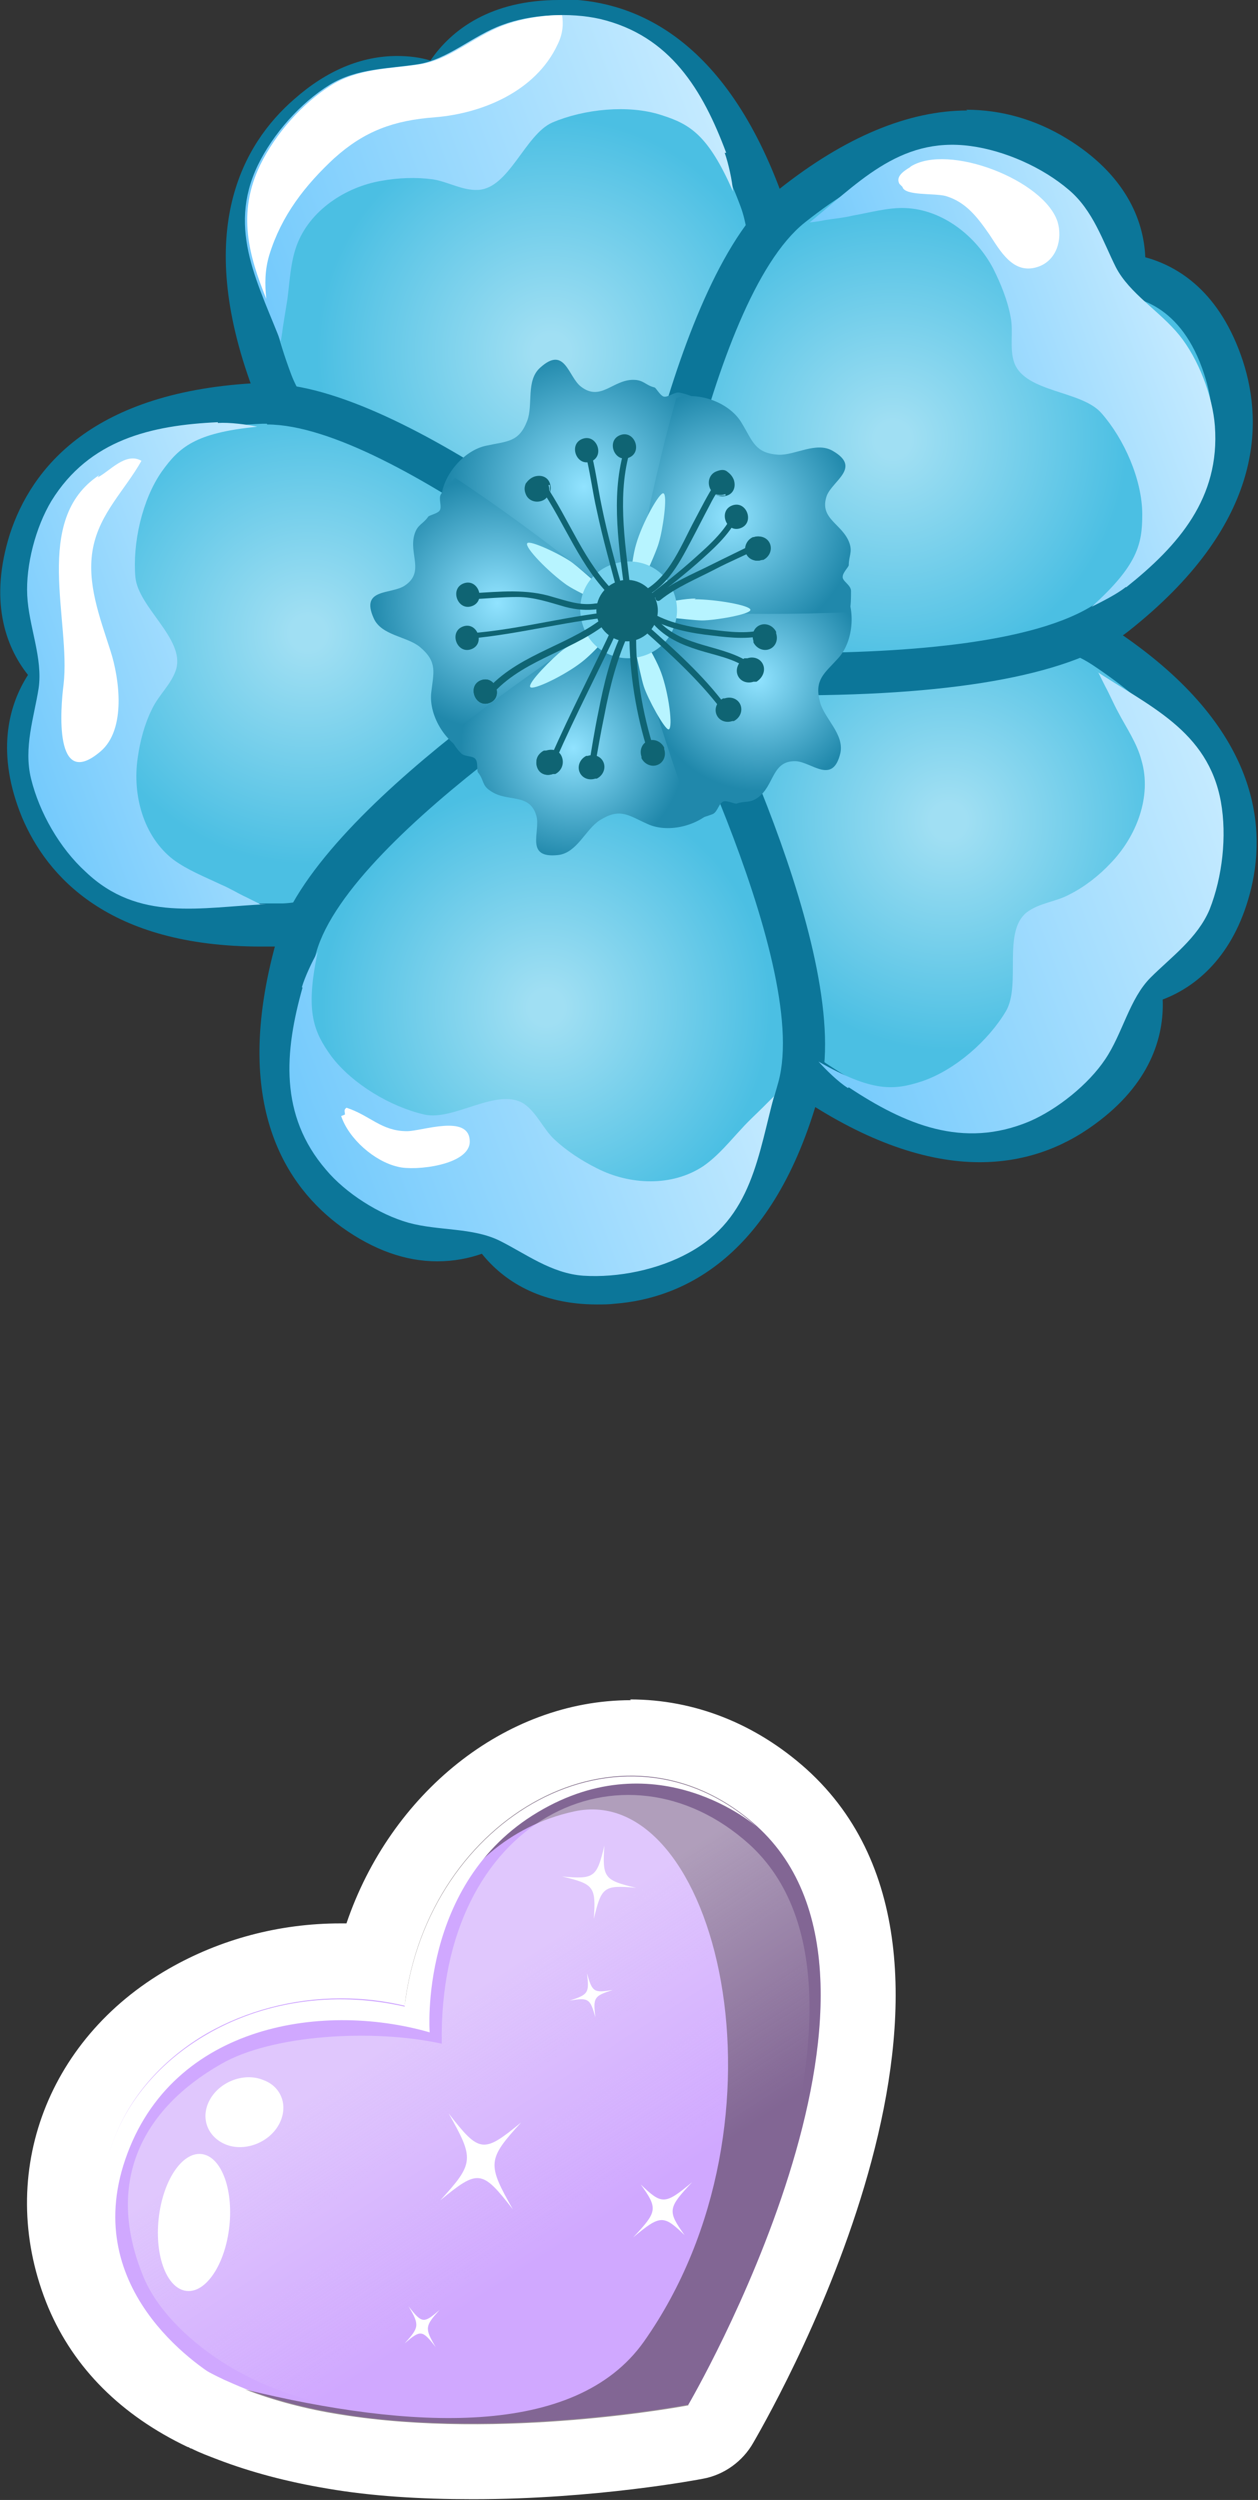 <?xml version="1.0" encoding="UTF-8"?>
<svg xmlns="http://www.w3.org/2000/svg" xmlns:xlink="http://www.w3.org/1999/xlink" viewBox="0 0 16.63 33.04">
  <rect x="0" y="0" width="16.63" height="33.04" fill="#333333" stroke="none"/>
  <defs>
    <style>
      .cls-1 {
        fill: url(#radial-gradient-7);
      }

      .cls-2 {
        fill: url(#radial-gradient-6);
      }

      .cls-3 {
        fill: url(#radial-gradient-5);
      }

      .cls-4 {
        fill: url(#radial-gradient-4);
      }

      .cls-5 {
        fill: url(#radial-gradient-9);
      }

      .cls-6 {
        fill: url(#radial-gradient-8);
      }

      .cls-7 {
        fill: url(#radial-gradient-3);
      }

      .cls-8 {
        fill: url(#radial-gradient-2);
      }

      .cls-9 {
        fill: url(#linear-gradient-5);
      }

      .cls-10 {
        fill: url(#linear-gradient-4);
      }

      .cls-11 {
        fill: url(#linear-gradient-3);
      }

      .cls-12 {
        fill: url(#linear-gradient-2);
      }

      .cls-13, .cls-14 {
        fill: #fff;
      }

      .cls-13, .cls-15, .cls-16, .cls-17 {
        mix-blend-mode: overlay;
      }

      .cls-18 {
        fill: url(#radial-gradient);
      }

      .cls-19 {
        fill: url(#linear-gradient);
      }

      .cls-20 {
        fill: #74d1ed;
      }

      .cls-21 {
        isolation: isolate;
      }

      .cls-22 {
        fill: #d0a8ff;
      }

      .cls-23 {
        fill: url(#radial-gradient-10);
      }

      .cls-24 {
        fill: #0f6473;
      }

      .cls-15 {
        fill: #2b1d1d;
        opacity: .47;
      }

      .cls-25 {
        fill: #0c7699;
      }

      .cls-26 {
        fill: #b7f4ff;
      }

      .cls-17 {
        fill: url(#linear-gradient-6);
        opacity: .38;
      }
    </style>
    <radialGradient id="radial-gradient" cx="-198.69" cy="-28.35" fx="-198.69" fy="-28.35" r="3.93" gradientTransform="translate(195.69 -64.52) rotate(-28.28)" gradientUnits="userSpaceOnUse">
      <stop offset=".06" stop-color="#a0dff3"/>
      <stop offset=".79" stop-color="#4bbfe3"/>
    </radialGradient>
    <radialGradient id="radial-gradient-2" cx="-203.28" cy="-26.6" fx="-203.28" fy="-26.6" r="3.87" xlink:href="#radial-gradient"/>
    <radialGradient id="radial-gradient-3" cx="-197" cy="-20.4" fx="-197" fy="-20.4" r="3.85" xlink:href="#radial-gradient"/>
    <radialGradient id="radial-gradient-4" cx="-195.26" cy="-25.19" fx="-195.26" fy="-25.19" r="3.93" xlink:href="#radial-gradient"/>
    <radialGradient id="radial-gradient-5" cx="-202.85" cy="-20.75" fx="-202.85" fy="-20.75" r="3.77" xlink:href="#radial-gradient"/>
    <radialGradient id="radial-gradient-6" cx="-83.93" cy="93.79" fx="-83.93" fy="93.79" r="1.77" gradientTransform="translate(53.57 -110.78) rotate(-20.46)" gradientUnits="userSpaceOnUse">
      <stop offset="0" stop-color="#91e3ff"/>
      <stop offset="1" stop-color="#2088ab"/>
    </radialGradient>
    <radialGradient id="radial-gradient-7" cx="-85.54" cy="94.83" fx="-85.54" fy="94.83" r="1.68" xlink:href="#radial-gradient-6"/>
    <radialGradient id="radial-gradient-8" cx="-85.27" cy="96.98" fx="-85.27" fy="96.98" r="1.48" xlink:href="#radial-gradient-6"/>
    <radialGradient id="radial-gradient-9" cx="-82.66" cy="96.98" fx="-82.66" fy="96.98" r="1.47" xlink:href="#radial-gradient-6"/>
    <radialGradient id="radial-gradient-10" cx="-82.27" cy="94.84" fx="-82.27" fy="94.84" r="1.7" xlink:href="#radial-gradient-6"/>
    <linearGradient id="linear-gradient" x1="-87.04" y1="89.23" x2="-80.63" y2="89.23" gradientTransform="translate(53.57 -110.78) rotate(-20.46)" gradientUnits="userSpaceOnUse">
      <stop offset="0" stop-color="#74cafc"/>
      <stop offset="1" stop-color="#c4eaff"/>
    </linearGradient>
    <linearGradient id="linear-gradient-2" x1="-92.16" y1="94.28" x2="-87.72" y2="94.28" xlink:href="#linear-gradient"/>
    <linearGradient id="linear-gradient-3" x1="-90.41" y1="101.05" x2="-84.35" y2="101.05" xlink:href="#linear-gradient"/>
    <linearGradient id="linear-gradient-4" x1="-83.68" y1="101.05" x2="-77.49" y2="101.05" xlink:href="#linear-gradient"/>
    <linearGradient id="linear-gradient-5" x1="-80" y1="94.38" x2="-75.77" y2="94.38" xlink:href="#linear-gradient"/>
    <linearGradient id="linear-gradient-6" x1="-385.84" y1="262.75" x2="-386.88" y2="270" gradientTransform="translate(123.38 -425.82) rotate(-41.05)" gradientUnits="userSpaceOnUse">
      <stop offset=".16" stop-color="#fafafa"/>
      <stop offset=".64" stop-color="#fafafa" stop-opacity="0"/>
    </linearGradient>
  </defs>
  <g class="cls-21">
    <g id="Layer_2" data-name="Layer 2">
      <g id="Layer_1-2" data-name="Layer 1">
        <g>
          <g>
            <g>
              <path class="cls-18" d="M8.59,8.86s-.09,0-.12-.03c-.17-.09-4.26-2.14-4.87-3.79-.58-1.54-.42-2.76.47-3.52.38-.33.78-.5,1.18-.5.23,0,.42.05.57.12.19-.41.65-.86,1.58-.87.82,0,1.94.41,2.66,2.36.61,1.65-1.13,5.87-1.2,6.05-.03.07-.09.13-.16.15-.03.01-.06.02-.1.02Z"/>
              <path class="cls-25" d="M7.4.56c.62,0,1.67.24,2.39,2.17.58,1.57-1.2,5.85-1.2,5.85,0,0-4.15-2.07-4.74-3.63-.73-1.94-.08-2.81.39-3.21.38-.33.72-.43,1-.43.45,0,.73.27.73.27,0,0,.08-1.01,1.41-1.02h0M7.4,0h-.01c-.9,0-1.42.39-1.7.8-.13-.04-.28-.06-.44-.06-.47,0-.93.19-1.36.57-.68.59-1.33,1.73-.55,3.83.64,1.72,4.57,3.72,5.01,3.94.08.04.16.06.25.06.07,0,.13-.01.19-.04.14-.05.26-.17.32-.31.19-.46,1.85-4.53,1.21-6.26-.78-2.1-2.01-2.54-2.91-2.54h0Z"/>
            </g>
            <g>
              <path class="cls-8" d="M3.45,12.23c-1.48,0-2.48-.53-2.91-1.54-.35-.85-.12-1.45.18-1.79-.33-.31-.61-.89-.33-1.76.36-1.11,1.42-1.73,3.06-1.8h0c1.85,0,5.24,2.89,5.38,3.01.06.05.09.12.1.2,0,.08-.03.15-.08.21-.14.14-3.35,3.39-5.11,3.47-.1,0-.2,0-.3,0Z"/>
              <path class="cls-25" d="M3.53,5.61c1.69,0,5.13,2.95,5.13,2.95,0,0-3.25,3.31-4.92,3.38-.1,0-.2,0-.29,0-1.84,0-2.42-.83-2.65-1.37-.51-1.23.39-1.7.39-1.7,0,0-.94-.39-.53-1.66.19-.58.74-1.52,2.81-1.61.02,0,.04,0,.06,0M3.53,5.06h-.08c-2.24.1-3.04,1.14-3.32,2-.27.86-.07,1.47.24,1.86-.27.42-.42,1.05-.08,1.88.33.78,1.14,1.71,3.16,1.71.1,0,.2,0,.31,0,1.84-.08,4.94-3.19,5.29-3.55.11-.11.17-.26.16-.41,0-.15-.08-.3-.19-.4-.37-.32-3.65-3.08-5.5-3.08h0Z"/>
            </g>
            <g>
              <path class="cls-7" d="M12.96,15.08c-.66,0-1.39-.26-2.18-.79-1.47-.97-2.54-5.42-2.58-5.6-.02-.08,0-.15.04-.22s.11-.11.19-.12c.07-.01,1.83-.3,3.51-.3,1.28,0,2.15.16,2.66.5,1.38.91,1.96,1.99,1.69,3.13-.23.96-.81,1.25-1.2,1.33.09.45-.02,1.08-.77,1.63-.4.3-.86.45-1.36.45h0Z"/>
              <path class="cls-25" d="M11.93,8.33c1.01,0,1.98.11,2.5.45,1.73,1.14,1.72,2.23,1.57,2.83-.25,1.05-.96,1.15-1.22,1.15-.06,0-.09,0-.09,0,0,0,.53.87-.54,1.65-.25.19-.64.39-1.19.39-.52,0-1.19-.18-2.03-.74-1.39-.92-2.47-5.44-2.47-5.44,0,0,1.78-.3,3.46-.3M11.93,7.77c-1.71,0-3.48.29-3.56.31-.15.03-.29.11-.37.24-.09.13-.11.29-.08.44.12.48,1.17,4.75,2.7,5.77.83.55,1.62.83,2.33.83.56,0,1.07-.17,1.52-.5.73-.53.92-1.15.9-1.65.5-.19.97-.64,1.17-1.47.21-.88.06-2.18-1.81-3.42-.56-.37-1.48-.55-2.81-.55h0Z"/>
            </g>
            <g>
              <path class="cls-4" d="M10.5,8.91c-1.03,0-1.83-.06-1.86-.07-.08,0-.15-.04-.2-.1-.05-.06-.07-.14-.06-.21.03-.19.72-4.71,2.09-5.8.82-.65,1.59-.98,2.31-.98.42,0,.82.11,1.18.34.79.48.95,1.1.9,1.56.38.05.99.28,1.31,1.23.37,1.11-.12,2.23-1.42,3.26-.66.53-2.1.79-4.27.79h0Z"/>
              <path class="cls-25" d="M12.79,2.02c.46,0,.8.15,1.04.3,1.14.69.68,1.6.68,1.6,0,0,.07-.02.19-.02.31,0,.92.12,1.22,1.05.19.58.3,1.67-1.33,2.95-.76.61-2.65.73-4.1.73-1.03,0-1.84-.06-1.84-.06,0,0,.68-4.59,1.99-5.63.88-.7,1.59-.92,2.14-.92M12.79,1.46h0c-.78,0-1.62.35-2.49,1.04-1.44,1.14-2.12,5.49-2.2,5.98-.02.15.02.31.11.43.1.12.24.2.39.21.03,0,.84.07,1.88.07,2.23,0,3.73-.29,4.44-.85,1.76-1.39,1.79-2.71,1.51-3.57-.3-.91-.85-1.25-1.29-1.37-.02-.5-.27-1.1-1.04-1.57-.41-.25-.86-.38-1.33-.38h0Z"/>
            </g>
            <g>
              <path class="cls-3" d="M7.89,16.96c-.78,0-1.22-.38-1.42-.74-.17.09-.4.18-.68.18h0c-.36,0-.73-.13-1.1-.4-.95-.68-1.21-1.88-.77-3.47.47-1.7,4.37-4.09,4.53-4.19.04-.03.09-.04.15-.04.02,0,.05,0,.07.01.07.02.14.07.17.14.09.17,2.19,4.23,1.72,5.93-.44,1.59-1.29,2.48-2.45,2.58-.08,0-.15,0-.22,0Z"/>
              <path class="cls-25" d="M8.59,8.58s2.14,4.11,1.7,5.72c-.55,2-1.59,2.32-2.2,2.37-.07,0-.13,0-.2,0-1.15,0-1.3-.9-1.3-.9,0,0-.29.34-.81.34-.26,0-.57-.09-.94-.35-.5-.36-1.22-1.17-.66-3.17.45-1.61,4.41-4.03,4.41-4.03M8.59,8.02c-.1,0-.2.03-.29.08-.42.26-4.16,2.58-4.65,4.35-.6,2.16.14,3.24.87,3.77.42.3.84.45,1.26.45.22,0,.42-.04.59-.1.28.35.76.67,1.52.67.08,0,.16,0,.24-.01.9-.07,2.1-.62,2.7-2.78.49-1.77-1.51-5.69-1.74-6.13-.07-.14-.2-.24-.35-.28-.05-.01-.1-.02-.15-.02h0Z"/>
            </g>
            <g>
              <path class="cls-2" d="M9.25,5.29c-.08-.05-.17-.08-.26-.1-.07-.02-.16.07-.22.05-.05-.02-.1-.12-.12-.12-.12-.03-.14-.1-.28-.1-.27,0-.43.29-.69.09-.17-.13-.21-.55-.54-.25-.19.17-.09.49-.17.7-.11.29-.27.27-.54.33-.3.06-.59.4-.6.72,1.22.82,2.47,1.44,2.47,1.44,0,0,.55-1.31.93-2.75Z"/>
              <path class="cls-1" d="M6.01,6.32c-.07.07-.13.14-.18.21-.04.06.02.17-.02.22-.03.04-.14.06-.15.08-.07.1-.14.1-.18.23-.08.26.14.5-.13.68-.18.12-.59.03-.41.43.1.23.44.24.61.38.24.2.18.34.15.61-.03.31.2.68.5.79,1.16-.91,2.13-1.9,2.13-1.9,0,0-1.08-.92-2.32-1.74Z"/>
              <path class="cls-6" d="M5.94,9.72c.04.09.09.17.15.23.05.06.17.03.2.09.03.04.01.15.03.17.08.1.05.17.16.24.22.16.52.02.61.33.06.21-.16.57.29.52.25-.03.36-.34.55-.46.27-.17.38-.06.63.05.28.13.71.02.91-.24-.51-1.38-1.15-2.61-1.15-2.61,0,0-1.21.74-2.37,1.67Z"/>
              <path class="cls-5" d="M9.15,10.83c.1-.01.19-.04.27-.07.07-.03.08-.15.15-.17.05-.01.15.04.17.03.11-.04.17,0,.28-.08.22-.16.18-.49.5-.48.21.01.49.32.59-.11.05-.25-.21-.45-.27-.67-.08-.3.06-.38.24-.58.21-.23.24-.67.06-.94-1.47.06-2.84.29-2.84.29,0,0,.33,1.38.86,2.77Z"/>
              <path class="cls-23" d="M11.23,8.09c.02-.09.02-.19.02-.28,0-.08-.12-.13-.11-.19,0-.05.08-.13.08-.15,0-.12.05-.17.01-.29-.09-.26-.41-.32-.3-.63.08-.2.46-.37.08-.59-.22-.13-.5.06-.72.05-.31-.02-.34-.18-.48-.41-.15-.27-.56-.43-.87-.34-.4,1.42-.61,2.79-.61,2.79,0,0,1.41.11,2.9.04Z"/>
            </g>
            <path class="cls-26" d="M9.2,7.91c-.28,0-.84.16-.89.18.02-.05.36-.76.4-.92.05-.16.12-.63.06-.65-.05-.02-.28.39-.36.67-.08.26-.1.82-.11.9,0,0,0,0,0,0-.1-.1-.61-.56-.73-.65-.13-.1-.57-.31-.6-.26-.04.05.28.38.52.55.21.14.67.32.8.37-.12.07-.73.4-.85.49-.13.1-.47.44-.43.49.03.05.45-.15.68-.33.21-.16.54-.57.61-.65,0,0,0,0,0,0,.02.09.16.82.21.97.05.16.28.58.33.57.06-.02,0-.48-.1-.75-.09-.25-.39-.71-.44-.78,0,0,.01,0,.01,0,0,0,0,0-.02-.01,0,0,0,0,0,0,0,0,0,0,0,0,0,0,0,0,0,0,0,0,0,0,0,0,0,0,0,0,0,0,0,0,0,0,0,0,.06,0,.84.1.99.1.17,0,.64-.08.64-.14,0-.06-.46-.14-.74-.14Z"/>
            <path class="cls-20" d="M8.91,7.84c.12.33-.04.7-.38.82s-.7-.04-.82-.38.04-.7.38-.82.7.04.82.38Z"/>
            <path class="cls-24" d="M8.67,7.93c.08.21-.03.44-.24.52s-.44-.03-.52-.24.03-.44.24-.52.44.03.52.24Z"/>
            <path class="cls-24" d="M8.25,7.91v-.02s-.07-.06-.11-.05-.06.06-.05.1v.02s.07.06.11.05.06-.06.05-.1h0Z"/>
            <path class="cls-24" d="M8.15,7.85c-.43-.41-.62-.98-.95-1.46-.03-.04-.09,0-.06.05.33.48.53,1.06.96,1.47.04.04.09-.03.05-.06h0Z"/>
            <path class="cls-24" d="M8.25,7.86c-.11-.4-.22-.79-.3-1.19-.05-.24-.08-.5-.15-.74-.01-.05-.09-.02-.07.03.07.26.1.53.16.79.08.38.19.76.29,1.14.01.05.09.02.08-.03h0Z"/>
            <path class="cls-24" d="M8.33,7.75c-.07-.6-.18-1.27.02-1.86.02-.05-.06-.08-.07-.03-.21.6-.11,1.28-.03,1.9,0,.05.09.04.08,0h0Z"/>
            <path class="cls-24" d="M8.4,7.94c.39-.13.56-.46.74-.8.08-.15.16-.31.24-.46.04-.08.08-.15.13-.22.02-.03.09-.1.06-.11.05.02.08-.06.03-.07-.07-.03-.13.09-.16.13-.09.14-.17.3-.25.45-.21.39-.37.86-.82,1.01-.05.02-.02.09.03.07h0Z"/>
            <path class="cls-24" d="M8.72,7.93s.02-.09-.03-.07-.02.09.03.07h0Z"/>
            <path class="cls-24" d="M8.73,7.93c.21-.17.48-.28.73-.41.19-.1.39-.18.58-.28.02,0,.03-.03.02-.05h0s-.1-.02-.08.03h0s.02-.03.02-.05c-.2.1-.41.2-.61.3-.24.12-.51.23-.71.4-.04.03,0,.1.05.06h0Z"/>
            <path class="cls-24" d="M8.58,7.96c.24-.19.49-.38.72-.59.19-.17.41-.38.49-.63.02-.05-.06-.06-.08-.01-.08.25-.33.47-.52.64-.21.19-.43.36-.65.53-.04.03,0,.1.05.06h0Z"/>
            <path class="cls-24" d="M6.24,7.92c.2-.01.4-.03.6-.03.22,0,.42.07.63.13.15.04.29.05.44.03.06,0,.18,0,.23-.06.01-.01.01-.04,0-.06-.01,0-.02-.01-.04-.01-.05,0-.06.07-.01.08,0,0,0,0,0,0,0-.02,0-.04,0-.06-.03.03-.2.03-.25.04-.19.02-.35-.04-.53-.09-.35-.11-.7-.07-1.06-.05-.05,0-.04.08,0,.08h0Z"/>
            <path class="cls-24" d="M6.22,8.43s.02-.09-.03-.08-.02.09.03.08h0Z"/>
            <path class="cls-24" d="M6.21,8.44c.68-.06,1.34-.25,2.03-.3.03,0,.05-.05.02-.07-.03-.02-.04-.02-.07-.03-.05-.01-.06.07-.01.08l.04.02s.01-.05.02-.07c-.68.05-1.35.25-2.03.3-.05,0-.04.08,0,.08h0Z"/>
            <path class="cls-24" d="M6.53,9.15c.43-.46,1.1-.56,1.56-.97.04-.03,0-.1-.05-.07-.47.41-1.14.51-1.58.98-.04.04.03.09.06.05h0Z"/>
            <path class="cls-24" d="M8.17,8.3s.02-.09-.03-.07-.02.09.03.07h0Z"/>
            <path class="cls-24" d="M8.12,8.24c-.27.59-.58,1.17-.84,1.77-.02.05.05.08.07.03.26-.6.57-1.18.84-1.77.02-.05-.05-.08-.07-.03h0Z"/>
            <path class="cls-24" d="M8.24,8.33c-.17.33-.26.72-.33,1.08-.05.24-.09.49-.13.74,0,.05.07.06.08.01.04-.24.08-.47.13-.71.07-.37.17-.76.33-1.1.02-.05-.05-.08-.07-.03h0Z"/>
            <path class="cls-24" d="M8.32,8.37c0,.53.09,1.08.25,1.58.02.05.09.02.08-.03-.16-.5-.25-1.04-.24-1.56,0-.05-.08-.04-.08,0h0Z"/>
            <path class="cls-24" d="M8.51,8.33c.36.32.73.66,1.02,1.04.03.04.1,0,.06-.05-.29-.39-.67-.73-1.04-1.06-.04-.03-.09.03-.05.06h0Z"/>
            <path class="cls-24" d="M8.64,8.25c.16.18.37.27.59.34.22.07.47.11.66.25.04.03.09-.03.05-.06-.37-.27-.91-.21-1.24-.58-.03-.04-.1,0-.06.05h0Z"/>
            <path class="cls-24" d="M8.57,8.16c.25.15.57.21.85.24.24.03.53.06.76-.03.05-.02.02-.09-.03-.07-.23.09-.52.05-.76.02-.27-.03-.56-.09-.79-.23-.04-.03-.08.05-.03.07h0Z"/>
            <path class="cls-24" d="M7.81,6.1c.19-.07.08-.37-.11-.3s-.08.37.11.3h0Z"/>
            <path class="cls-24" d="M8.31,6.05c.19-.07.08-.37-.11-.3s-.08.37.11.3h0Z"/>
            <path class="cls-24" d="M7.27,6.41s0,0,0-.01c0,.01,0,.03,0,.04,0,0,0,0,0,0,0,.01,0,.03,0,.04,0,0,0,0,0,0,0,.01,0,.03-.01.04h0s-.01.02-.02.03c0,0,0,0,0,0-.01,0-.02.02-.03.03,0,0,0,0,0,0-.01,0-.03.01-.04.02,0,0,0,0,.01,0,.08-.03.12-.12.09-.21s-.12-.12-.21-.09c-.05.02-.08.05-.11.09-.02.05-.02.09,0,.14.03.08.12.12.21.09s.12-.12.09-.21h0Z"/>
            <path class="cls-24" d="M6.24,8.01c.19-.07.08-.37-.11-.3s-.08.37.11.3h0Z"/>
            <path class="cls-24" d="M6.23,8.58c.19-.07.08-.37-.11-.3s-.08.37.11.3h0Z"/>
            <path class="cls-24" d="M6.47,9.29c.19-.07.08-.37-.11-.3s-.08.37.11.3h0Z"/>
            <path class="cls-24" d="M6.47,9.29c.19-.07.08-.37-.11-.3s-.08.37.11.3h0Z"/>
            <path class="cls-24" d="M7.3,10.23c.19-.07.08-.37-.11-.3s-.08.37.11.3h0Z"/>
            <path class="cls-24" d="M7.19,9.93h0c-.08.03-.12.13-.09.21s.12.12.21.09h.03c.08-.04.12-.13.09-.22s-.12-.12-.21-.09h-.03c-.08.04-.12.13-.09.22s.12.12.21.09h0c.08-.03.12-.13.09-.21s-.12-.12-.21-.09h0Z"/>
            <path class="cls-24" d="M7.87,10.29h.02c.08-.04.12-.13.09-.21s-.12-.12-.21-.09h-.02c-.08.04-.12.13-.09.21s.12.12.21.09h0Z"/>
            <path class="cls-24" d="M8.78,9.9v-.02c-.04-.08-.13-.12-.21-.09s-.12.12-.09.21v.02c.04.08.13.12.21.09s.12-.12.09-.21h0Z"/>
            <path class="cls-24" d="M9.68,9.53h.02c.08-.04.12-.13.09-.21s-.12-.12-.21-.09h-.02c-.08.04-.12.13-.09.21s.12.12.21.09h0Z"/>
            <path class="cls-24" d="M9.96,9.01h.04c.08-.05.12-.14.09-.22s-.12-.12-.21-.09h-.04c-.08.05-.12.14-.09.22s.12.12.21.09h0Z"/>
            <path class="cls-24" d="M10.26,8.37v-.02c-.04-.08-.13-.12-.21-.09s-.12.12-.09.21v.02c.04.08.13.12.21.09s.12-.12.09-.21h0Z"/>
            <path class="cls-24" d="M10.07,7.4c.19-.07.08-.37-.11-.3s-.08.37.11.3h0Z"/>
            <path class="cls-24" d="M10.07,7.4h.02c.08-.04.12-.13.09-.21s-.12-.12-.21-.09h-.02c-.08.04-.12.13-.09.21s.12.12.21.09h0Z"/>
            <path class="cls-24" d="M9.79,6.98c.19-.07.08-.37-.11-.3s-.08.37.11.3h0Z"/>
            <path class="cls-24" d="M9.59,6.55s0,0,.01,0c-.01,0-.03,0-.04,0,0,0,0,0,0,0-.01,0-.03,0-.04,0,0,0,0,0,0,0-.01,0-.03,0-.04-.01,0,0,0,0,0,0-.01,0-.02-.01-.03-.02,0,0,0,0,0,0,0-.01-.02-.02-.03-.03,0,0,0,0,0,0,0-.01-.01-.03-.02-.04,0,0,0,0,0,.01.03.08.12.12.21.09s.12-.12.09-.21c-.02-.05-.05-.08-.09-.11s-.09-.02-.14,0c-.08.03-.12.12-.09.21s.12.12.21.09h0Z"/>
          </g>
          <path class="cls-19" d="M9.6,2.02c-.31-.83-.74-1.55-1.67-1.77-.4-.09-.92-.06-1.29.08-.39.14-.72.46-1.12.52-.38.06-.8.05-1.16.27-.39.24-.75.65-.95,1.06-.42.87.02,1.59.33,2.41l-.03-.07s.02-.11.03-.2c.02-.12.04-.25.06-.37.03-.23.04-.48.12-.7.17-.47.65-.78,1.12-.86.22-.04.46-.05.68-.02.2.03.39.15.6.14.41-.02.62-.73.98-.89.42-.18,1.01-.24,1.44-.1.38.12.62.26.95,1.01-.01-.14-.06-.37-.11-.51Z"/>
          <path class="cls-12" d="M2.88,5.58c-.88.04-1.7.23-2.2,1.04-.21.35-.34.85-.32,1.25.02.41.21.83.15,1.23-.06.38-.2.78-.1,1.19.11.45.38.92.72,1.23.7.67,1.52.47,2.39.43h-.08s-.1-.05-.18-.09c-.11-.05-.22-.12-.34-.17-.21-.1-.44-.19-.63-.33-.4-.31-.54-.86-.47-1.34.03-.22.09-.45.19-.65.09-.19.26-.33.32-.53.11-.4-.5-.81-.54-1.21-.04-.45.09-1.03.35-1.4.23-.32.44-.51,1.26-.59-.13-.03-.37-.06-.52-.05Z"/>
          <path class="cls-11" d="M4,13.05c-.24.85-.31,1.69.31,2.41.26.31.7.59,1.09.7.4.11.85.06,1.21.24.34.17.68.43,1.1.46.46.03.99-.08,1.39-.3.85-.46.92-1.3,1.15-2.14l-.02.07s-.08.08-.15.15c-.09.09-.18.17-.27.27-.16.17-.31.36-.51.5-.42.28-.98.25-1.41.03-.2-.1-.4-.23-.56-.38-.15-.14-.23-.35-.4-.47-.35-.23-.93.23-1.32.14-.44-.1-.95-.4-1.23-.77-.23-.32-.35-.58-.18-1.38-.07.12-.17.33-.21.47Z"/>
          <path class="cls-10" d="M11.22,14.37c.74.49,1.51.82,2.39.45.37-.16.78-.49,1-.82.23-.34.32-.8.6-1.08.27-.27.62-.52.78-.9.17-.43.23-.97.15-1.42-.17-.95-.96-1.27-1.68-1.75l.06.04s.05.1.09.18c.06.11.11.23.17.34.11.21.25.41.31.64.14.48-.07,1.01-.41,1.36-.15.16-.34.31-.54.41-.18.1-.4.11-.57.24-.32.26-.07.95-.27,1.3-.23.39-.67.78-1.11.93-.37.12-.65.15-1.37-.26.09.1.26.27.39.35Z"/>
          <path class="cls-9" d="M14.89,7.76c.69-.55,1.24-1.18,1.17-2.13-.03-.4-.22-.89-.47-1.2-.26-.32-.66-.55-.84-.9-.17-.34-.3-.75-.62-1.02-.35-.3-.85-.52-1.3-.58-.96-.13-1.51.52-2.19,1.06l.06-.05s.11-.01.2-.03c.12-.02.25-.03.37-.06.23-.04.47-.11.7-.1.5.02.94.38,1.16.8.1.2.19.42.23.64.04.2-.02.42.05.61.15.39.89.36,1.15.66.3.34.54.88.54,1.34,0,.39-.06.67-.67,1.22.12-.06.34-.17.45-.26Z"/>
          <path class="cls-14" d="M4.42,2.09c.4-.36.79-.5,1.33-.54.62-.05,1.33-.34,1.62-.96.07-.14.08-.27.06-.39-.27,0-.54.05-.76.13-.39.14-.72.46-1.12.52-.38.06-.8.05-1.16.27-.39.24-.75.65-.95,1.06-.31.64-.15,1.2.08,1.77-.02-.19-.02-.38.04-.58.16-.52.47-.92.87-1.29Z"/>
          <path class="cls-14" d="M1.29,6.31l.02-.03c-.89.59-.37,1.92-.47,2.77-.04.31-.13,1.41.49.88.34-.29.25-.96.13-1.33-.14-.44-.32-.9-.23-1.36.09-.46.42-.76.64-1.15-.21-.12-.42.14-.58.22Z"/>
          <path class="cls-14" d="M5.38,14.95c-.34,0-.49-.21-.8-.31-.04.03-.02.05-.02.09l-.05.02c.1.3.44.6.75.67.22.06.96-.02.95-.34-.01-.36-.63-.13-.83-.13Z"/>
          <path class="cls-14" d="M12.03,2.21c-.1.06-.19.13-.14.22l.04.04c.03.12.41.08.57.12.27.08.42.28.58.51.14.21.31.53.63.43.26-.08.34-.37.27-.6-.18-.55-1.44-1.04-1.94-.73Z"/>
        </g>
        <g>
          <g>
            <path class="cls-22" d="M6.24,32.54c-.67,0-1.28-.05-1.84-.14-.5-.08-.96-.2-1.35-.36-.11-.04-.21-.08-.32-.13-.8-.38-1.35-.92-1.64-1.61-.62-1.48-.06-3.03,1.38-3.85.6-.35,1.3-.53,2.02-.53.15,0,.3,0,.45.02.42-1.71,1.83-2.97,3.39-2.97.73,0,1.42.27,1.99.79,2.61,2.36-.66,8.03-.8,8.27-.07.12-.2.21-.34.24-.06.01-1.38.26-2.95.26Z"/>
            <path class="cls-14" d="M8.34,23.47c.57,0,1.15.21,1.66.66,2.34,2.11-.9,7.65-.9,7.65,0,0-1.31.25-2.85.25-.57,0-1.18-.03-1.76-.13-.44-.07-.86-.18-1.25-.33-.1-.04-.19-.08-.28-.12,0,0,0,0-.02-.01-.62-.29-1.11-.72-1.37-1.34-.56-1.34.05-2.58,1.17-3.23.51-.29,1.12-.46,1.77-.46.28,0,.56.03.85.1,0,0,0,0,0-.01.21-1.78,1.58-3.03,2.99-3.03M8.34,22.47h0c-1.67,0-3.18,1.24-3.76,2.95-.03,0-.05,0-.08,0-.81,0-1.59.21-2.27.6-1.64.94-2.3,2.78-1.59,4.48.34.8.96,1.42,1.84,1.84.02,0,.03.02.05.02.12.06.23.1.36.15.42.16.9.29,1.44.38.58.1,1.23.14,1.92.14,1.62,0,2.99-.26,3.04-.27.28-.05.53-.23.67-.48.37-.64,3.56-6.32.7-8.9-.67-.6-1.48-.92-2.33-.92h0Z"/>
          </g>
          <path class="cls-15" d="M9.1,31.79s-2.46.47-4.61.12c-.44-.07-.86-.18-1.25-.33,2.18.53,4.36.65,5.27-.63,2.07-2.93.96-7.42-.92-7.01-1.79.39-2.21,2.38-2.24,2.56.3-2.5,2.88-3.96,4.65-2.37,2.34,2.11-.9,7.65-.9,7.65Z"/>
          <path class="cls-17" d="M9.12,31.77s-2.3.44-4.31.11c-.41-.07-.81-.17-1.17-.31-.09-.03-.18-.07-.26-.11,0,0,0,0-.02-.01-.58-.27-1.22-.78-1.46-1.35-.52-1.25-.03-2.22,1.02-2.82.67-.39,2.01-.47,2.92-.27,0,0,.21.31,0,0-.05-2.99,2.41-4.12,4.06-2.64,2.18,1.97-.78,7.4-.78,7.4Z"/>
          <g class="cls-16">
            <ellipse class="cls-14" cx="2.56" cy="29.38" rx=".91" ry=".47" transform="translate(-26.92 28.75) rotate(-83.81)"/>
            <path class="cls-14" d="M3.48,27.49c.25.09.34.36.2.6s-.46.35-.7.25-.34-.36-.2-.6.46-.35.7-.25Z"/>
            <path class="cls-14" d="M5.93,27.93c.41.53.46.53.96.12-.45.49-.45.55-.11,1.15-.41-.53-.46-.53-.96-.12.45-.49.45-.55.11-1.15Z"/>
            <path class="cls-14" d="M8.1,26.3c-.25.08-.26.1-.23.36-.07-.25-.09-.26-.34-.22.25-.08.26-.1.23-.36.07.25.09.26.34.22Z"/>
            <path class="cls-14" d="M7.99,24.39c-.03.43,0,.46.42.56-.43-.04-.46-.01-.56.41.03-.43,0-.46-.42-.56.43.04.46.01.56-.41Z"/>
            <path class="cls-14" d="M5.4,30.48c.18.23.2.23.41.05-.19.21-.2.24-.05.49-.18-.23-.2-.23-.41-.05.19-.21.2-.24.05-.49Z"/>
            <path class="cls-14" d="M8.47,28.87c.28.27.32.27.68-.03-.32.34-.33.38-.1.7-.28-.27-.32-.27-.68.03.32-.34.33-.38.1-.7Z"/>
          </g>
          <path class="cls-13" d="M10,24.14s-1.3-1.14-2.89-.19c-1.58.94-1.43,2.91-1.43,2.91-1.46-.42-3.48-.08-4.05,1.76-.53,1.72,1.09,2.72,1.3,2.84-.62-.29-1.11-.72-1.37-1.34-.56-1.34.05-2.58,1.17-3.23.72-.42,1.65-.59,2.62-.37,0,0,0,0,0-.01.3-2.5,2.88-3.96,4.65-2.37Z"/>
        </g>
      </g>
    </g>
  </g>
</svg>